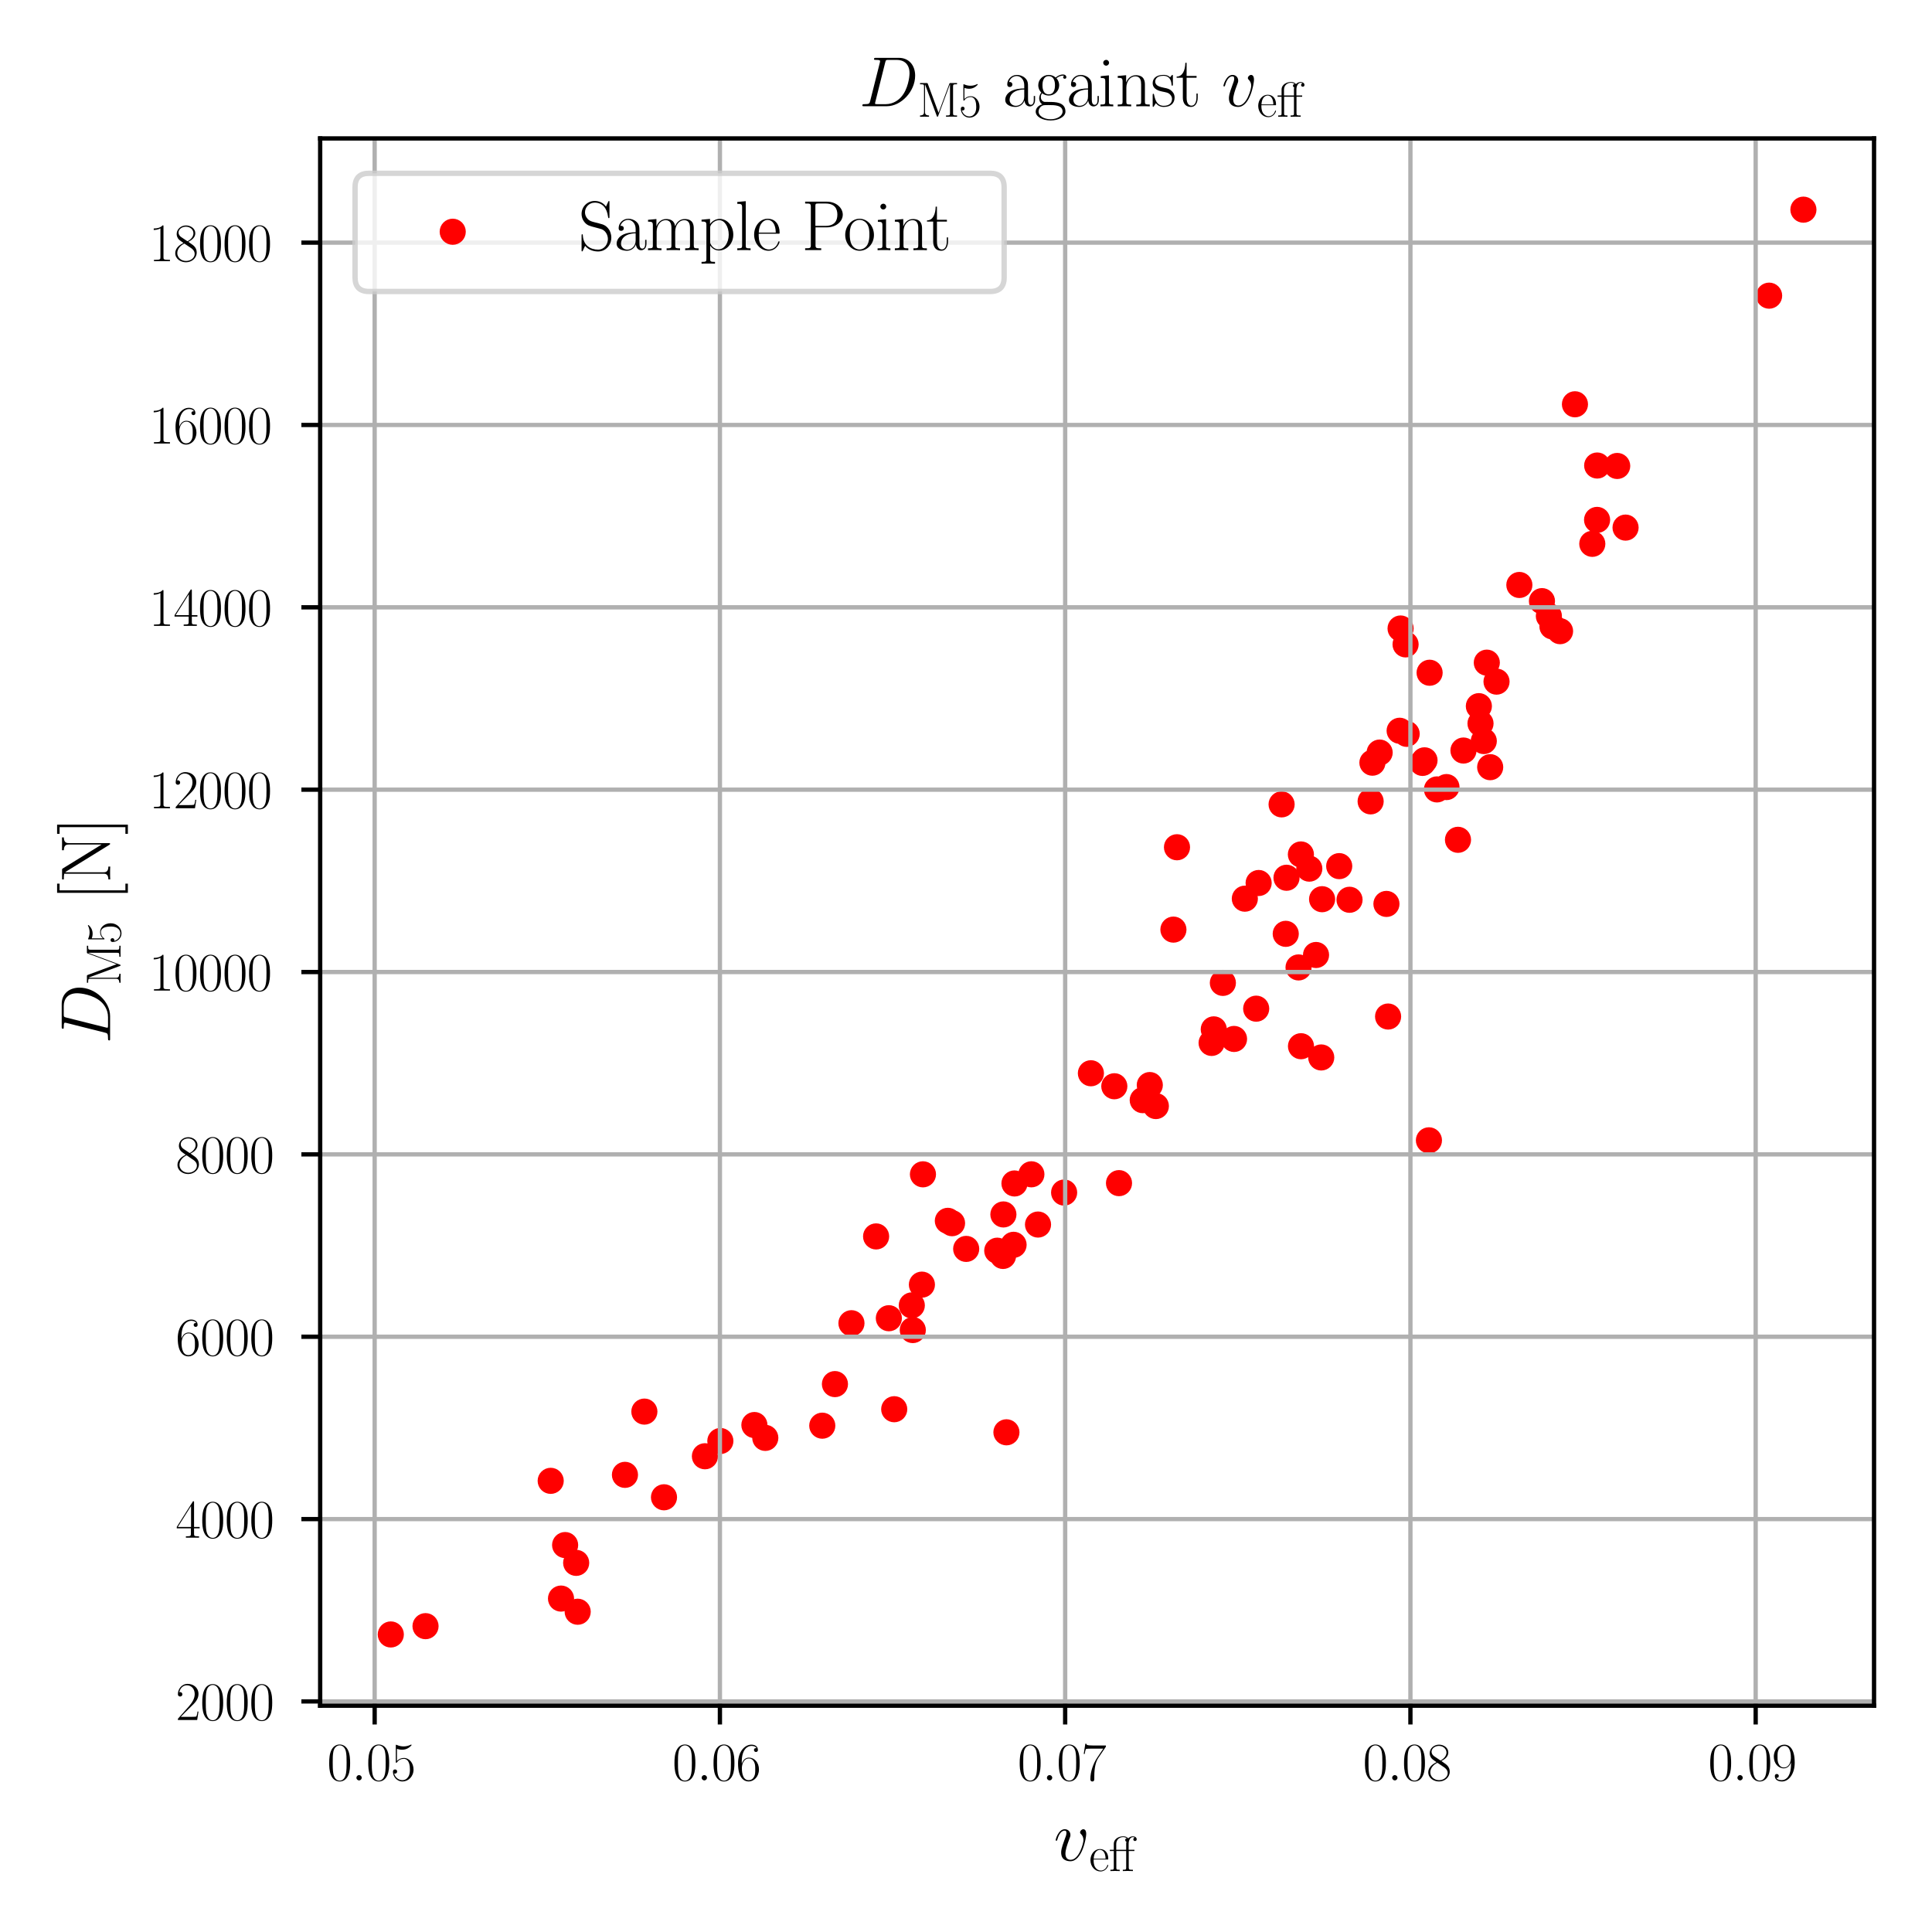 <?xml version="1.0" encoding="utf-8" standalone="no"?>
<!DOCTYPE svg PUBLIC "-//W3C//DTD SVG 1.1//EN"
  "http://www.w3.org/Graphics/SVG/1.1/DTD/svg11.dtd">
<svg xmlns:xlink="http://www.w3.org/1999/xlink" width="360pt" height="360pt" viewBox="0 0 360 360" xmlns="http://www.w3.org/2000/svg" version="1.1">
 <defs>
  <style type="text/css">*{stroke-linejoin: round; stroke-linecap: butt}</style>
 </defs>
 <g id="figure_1">
  <g id="patch_1">
   <path d="M 0 360 
L 360 360 
L 360 0 
L 0 0 
z
" style="fill: #ffffff"/>
  </g>
  <g id="axes_1">
   <g id="patch_2">
    <path d="M 59.658 317.832 
L 349.2 317.832 
L 349.2 25.794 
L 59.658 25.794 
z
" style="fill: #ffffff"/>
   </g>
   <g id="PathCollection_1">
    <defs>
     <path id="m521dddfccd" d="M 0 1.936 
C 0.514 1.936 1.006 1.732 1.369 1.369 
C 1.732 1.006 1.936 0.514 1.936 0 
C 1.936 -0.514 1.732 -1.006 1.369 -1.369 
C 1.006 -1.732 0.514 -1.936 0 -1.936 
C -0.514 -1.936 -1.006 -1.732 -1.369 -1.369 
C -1.732 -1.006 -1.936 -0.514 -1.936 0 
C -1.936 0.514 -1.732 1.006 -1.369 1.369 
C -1.006 1.732 -0.514 1.936 0 1.936 
z
" style="stroke: #ff0000"/>
    </defs>
    <g clip-path="url(#pb60ad9c979)">
     <use xlink:href="#m521dddfccd" x="176.618" y="227.485" style="fill: #ff0000; stroke: #ff0000"/>
     <use xlink:href="#m521dddfccd" x="239.723" y="163.557" style="fill: #ff0000; stroke: #ff0000"/>
     <use xlink:href="#m521dddfccd" x="140.571" y="265.534" style="fill: #ff0000; stroke: #ff0000"/>
     <use xlink:href="#m521dddfccd" x="265.063" y="142.158" style="fill: #ff0000; stroke: #ff0000"/>
     <use xlink:href="#m521dddfccd" x="246.191" y="197.043" style="fill: #ff0000; stroke: #ff0000"/>
     <use xlink:href="#m521dddfccd" x="189.032" y="220.521" style="fill: #ff0000; stroke: #ff0000"/>
     <use xlink:href="#m521dddfccd" x="269.526" y="146.659" style="fill: #ff0000; stroke: #ff0000"/>
     <use xlink:href="#m521dddfccd" x="198.284" y="222.216" style="fill: #ff0000; stroke: #ff0000"/>
     <use xlink:href="#m521dddfccd" x="116.451" y="274.816" style="fill: #ff0000; stroke: #ff0000"/>
     <use xlink:href="#m521dddfccd" x="271.675" y="156.486" style="fill: #ff0000; stroke: #ff0000"/>
     <use xlink:href="#m521dddfccd" x="287.321" y="112.011" style="fill: #ff0000; stroke: #ff0000"/>
     <use xlink:href="#m521dddfccd" x="296.701" y="101.337" style="fill: #ff0000; stroke: #ff0000"/>
     <use xlink:href="#m521dddfccd" x="293.469" y="75.332" style="fill: #ff0000; stroke: #ff0000"/>
     <use xlink:href="#m521dddfccd" x="134.227" y="268.51" style="fill: #ff0000; stroke: #ff0000"/>
     <use xlink:href="#m521dddfccd" x="283.111" y="109" style="fill: #ff0000; stroke: #ff0000"/>
     <use xlink:href="#m521dddfccd" x="142.602" y="267.93" style="fill: #ff0000; stroke: #ff0000"/>
     <use xlink:href="#m521dddfccd" x="329.65" y="55.093" style="fill: #ff0000; stroke: #ff0000"/>
     <use xlink:href="#m521dddfccd" x="158.655" y="246.562" style="fill: #ff0000; stroke: #ff0000"/>
     <use xlink:href="#m521dddfccd" x="171.978" y="218.817" style="fill: #ff0000; stroke: #ff0000"/>
     <use xlink:href="#m521dddfccd" x="218.649" y="173.22" style="fill: #ff0000; stroke: #ff0000"/>
     <use xlink:href="#m521dddfccd" x="171.783" y="239.374" style="fill: #ff0000; stroke: #ff0000"/>
     <use xlink:href="#m521dddfccd" x="229.942" y="193.593" style="fill: #ff0000; stroke: #ff0000"/>
     <use xlink:href="#m521dddfccd" x="185.823" y="233.048" style="fill: #ff0000; stroke: #ff0000"/>
     <use xlink:href="#m521dddfccd" x="265.437" y="141.676" style="fill: #ff0000; stroke: #ff0000"/>
     <use xlink:href="#m521dddfccd" x="267.756" y="147.096" style="fill: #ff0000; stroke: #ff0000"/>
     <use xlink:href="#m521dddfccd" x="215.376" y="206.099" style="fill: #ff0000; stroke: #ff0000"/>
     <use xlink:href="#m521dddfccd" x="166.624" y="262.588" style="fill: #ff0000; stroke: #ff0000"/>
     <use xlink:href="#m521dddfccd" x="275.871" y="134.811" style="fill: #ff0000; stroke: #ff0000"/>
     <use xlink:href="#m521dddfccd" x="238.807" y="149.883" style="fill: #ff0000; stroke: #ff0000"/>
     <use xlink:href="#m521dddfccd" x="257.077" y="140.231" style="fill: #ff0000; stroke: #ff0000"/>
     <use xlink:href="#m521dddfccd" x="288.61" y="114.797" style="fill: #ff0000; stroke: #ff0000"/>
     <use xlink:href="#m521dddfccd" x="120.068" y="263.031" style="fill: #ff0000; stroke: #ff0000"/>
     <use xlink:href="#m521dddfccd" x="187.533" y="266.889" style="fill: #ff0000; stroke: #ff0000"/>
     <use xlink:href="#m521dddfccd" x="123.725" y="278.997" style="fill: #ff0000; stroke: #ff0000"/>
     <use xlink:href="#m521dddfccd" x="258.342" y="168.432" style="fill: #ff0000; stroke: #ff0000"/>
     <use xlink:href="#m521dddfccd" x="163.249" y="230.39" style="fill: #ff0000; stroke: #ff0000"/>
     <use xlink:href="#m521dddfccd" x="249.543" y="161.39" style="fill: #ff0000; stroke: #ff0000"/>
     <use xlink:href="#m521dddfccd" x="153.219" y="265.655" style="fill: #ff0000; stroke: #ff0000"/>
     <use xlink:href="#m521dddfccd" x="246.352" y="167.554" style="fill: #ff0000; stroke: #ff0000"/>
     <use xlink:href="#m521dddfccd" x="234.072" y="187.952" style="fill: #ff0000; stroke: #ff0000"/>
     <use xlink:href="#m521dddfccd" x="107.644" y="300.323" style="fill: #ff0000; stroke: #ff0000"/>
     <use xlink:href="#m521dddfccd" x="336.039" y="39.068" style="fill: #ff0000; stroke: #ff0000"/>
     <use xlink:href="#m521dddfccd" x="203.272" y="199.986" style="fill: #ff0000; stroke: #ff0000"/>
     <use xlink:href="#m521dddfccd" x="289.275" y="116.725" style="fill: #ff0000; stroke: #ff0000"/>
     <use xlink:href="#m521dddfccd" x="260.978" y="117.112" style="fill: #ff0000; stroke: #ff0000"/>
     <use xlink:href="#m521dddfccd" x="260.803" y="136.165" style="fill: #ff0000; stroke: #ff0000"/>
     <use xlink:href="#m521dddfccd" x="276.482" y="138.085" style="fill: #ff0000; stroke: #ff0000"/>
     <use xlink:href="#m521dddfccd" x="193.419" y="228.176" style="fill: #ff0000; stroke: #ff0000"/>
     <use xlink:href="#m521dddfccd" x="186.968" y="226.294" style="fill: #ff0000; stroke: #ff0000"/>
     <use xlink:href="#m521dddfccd" x="214.248" y="202.184" style="fill: #ff0000; stroke: #ff0000"/>
     <use xlink:href="#m521dddfccd" x="301.34" y="86.825" style="fill: #ff0000; stroke: #ff0000"/>
     <use xlink:href="#m521dddfccd" x="170.086" y="247.837" style="fill: #ff0000; stroke: #ff0000"/>
     <use xlink:href="#m521dddfccd" x="255.729" y="142.116" style="fill: #ff0000; stroke: #ff0000"/>
     <use xlink:href="#m521dddfccd" x="241.966" y="180.267" style="fill: #ff0000; stroke: #ff0000"/>
     <use xlink:href="#m521dddfccd" x="192.182" y="218.814" style="fill: #ff0000; stroke: #ff0000"/>
     <use xlink:href="#m521dddfccd" x="234.528" y="164.536" style="fill: #ff0000; stroke: #ff0000"/>
     <use xlink:href="#m521dddfccd" x="219.315" y="157.873" style="fill: #ff0000; stroke: #ff0000"/>
     <use xlink:href="#m521dddfccd" x="155.579" y="257.907" style="fill: #ff0000; stroke: #ff0000"/>
     <use xlink:href="#m521dddfccd" x="297.593" y="96.876" style="fill: #ff0000; stroke: #ff0000"/>
     <use xlink:href="#m521dddfccd" x="227.864" y="183.148" style="fill: #ff0000; stroke: #ff0000"/>
     <use xlink:href="#m521dddfccd" x="277.674" y="142.951" style="fill: #ff0000; stroke: #ff0000"/>
     <use xlink:href="#m521dddfccd" x="266.387" y="125.356" style="fill: #ff0000; stroke: #ff0000"/>
     <use xlink:href="#m521dddfccd" x="297.612" y="86.744" style="fill: #ff0000; stroke: #ff0000"/>
     <use xlink:href="#m521dddfccd" x="105.302" y="287.9" style="fill: #ff0000; stroke: #ff0000"/>
     <use xlink:href="#m521dddfccd" x="177.399" y="227.923" style="fill: #ff0000; stroke: #ff0000"/>
     <use xlink:href="#m521dddfccd" x="79.29" y="303.011" style="fill: #ff0000; stroke: #ff0000"/>
     <use xlink:href="#m521dddfccd" x="290.694" y="117.61" style="fill: #ff0000; stroke: #ff0000"/>
     <use xlink:href="#m521dddfccd" x="262.111" y="136.741" style="fill: #ff0000; stroke: #ff0000"/>
     <use xlink:href="#m521dddfccd" x="188.865" y="231.951" style="fill: #ff0000; stroke: #ff0000"/>
     <use xlink:href="#m521dddfccd" x="266.26" y="212.483" style="fill: #ff0000; stroke: #ff0000"/>
     <use xlink:href="#m521dddfccd" x="242.403" y="159.213" style="fill: #ff0000; stroke: #ff0000"/>
     <use xlink:href="#m521dddfccd" x="169.901" y="243.24" style="fill: #ff0000; stroke: #ff0000"/>
     <use xlink:href="#m521dddfccd" x="231.957" y="167.456" style="fill: #ff0000; stroke: #ff0000"/>
     <use xlink:href="#m521dddfccd" x="243.968" y="161.858" style="fill: #ff0000; stroke: #ff0000"/>
     <use xlink:href="#m521dddfccd" x="302.899" y="98.311" style="fill: #ff0000; stroke: #ff0000"/>
     <use xlink:href="#m521dddfccd" x="72.819" y="304.558" style="fill: #ff0000; stroke: #ff0000"/>
     <use xlink:href="#m521dddfccd" x="275.565" y="131.582" style="fill: #ff0000; stroke: #ff0000"/>
     <use xlink:href="#m521dddfccd" x="225.766" y="194.335" style="fill: #ff0000; stroke: #ff0000"/>
     <use xlink:href="#m521dddfccd" x="242.421" y="194.947" style="fill: #ff0000; stroke: #ff0000"/>
     <use xlink:href="#m521dddfccd" x="165.624" y="245.632" style="fill: #ff0000; stroke: #ff0000"/>
     <use xlink:href="#m521dddfccd" x="277.045" y="123.477" style="fill: #ff0000; stroke: #ff0000"/>
     <use xlink:href="#m521dddfccd" x="245.223" y="177.948" style="fill: #ff0000; stroke: #ff0000"/>
     <use xlink:href="#m521dddfccd" x="207.637" y="202.408" style="fill: #ff0000; stroke: #ff0000"/>
     <use xlink:href="#m521dddfccd" x="186.898" y="234.027" style="fill: #ff0000; stroke: #ff0000"/>
     <use xlink:href="#m521dddfccd" x="251.465" y="167.66" style="fill: #ff0000; stroke: #ff0000"/>
     <use xlink:href="#m521dddfccd" x="131.351" y="271.352" style="fill: #ff0000; stroke: #ff0000"/>
     <use xlink:href="#m521dddfccd" x="239.579" y="174.006" style="fill: #ff0000; stroke: #ff0000"/>
     <use xlink:href="#m521dddfccd" x="261.908" y="120.072" style="fill: #ff0000; stroke: #ff0000"/>
     <use xlink:href="#m521dddfccd" x="278.856" y="127.011" style="fill: #ff0000; stroke: #ff0000"/>
     <use xlink:href="#m521dddfccd" x="258.651" y="189.417" style="fill: #ff0000; stroke: #ff0000"/>
     <use xlink:href="#m521dddfccd" x="212.931" y="204.996" style="fill: #ff0000; stroke: #ff0000"/>
     <use xlink:href="#m521dddfccd" x="104.537" y="297.872" style="fill: #ff0000; stroke: #ff0000"/>
     <use xlink:href="#m521dddfccd" x="255.397" y="149.323" style="fill: #ff0000; stroke: #ff0000"/>
     <use xlink:href="#m521dddfccd" x="272.694" y="139.852" style="fill: #ff0000; stroke: #ff0000"/>
     <use xlink:href="#m521dddfccd" x="107.361" y="291.216" style="fill: #ff0000; stroke: #ff0000"/>
     <use xlink:href="#m521dddfccd" x="226.169" y="191.808" style="fill: #ff0000; stroke: #ff0000"/>
     <use xlink:href="#m521dddfccd" x="102.614" y="275.933" style="fill: #ff0000; stroke: #ff0000"/>
     <use xlink:href="#m521dddfccd" x="180.035" y="232.715" style="fill: #ff0000; stroke: #ff0000"/>
     <use xlink:href="#m521dddfccd" x="208.51" y="220.46" style="fill: #ff0000; stroke: #ff0000"/>
    </g>
   </g>
   <g id="matplotlib.axis_1">
    <g id="xtick_1">
     <g id="line2d_1">
      <path d="M 69.812 317.832 
L 69.812 25.794 
" clip-path="url(#pb60ad9c979)" style="fill: none; stroke: #b0b0b0; stroke-width: 0.8; stroke-linecap: square"/>
     </g>
     <g id="line2d_2">
      <defs>
       <path id="m5fcf37505c" d="M 0 0 
L 0 3.5 
" style="stroke: #000000; stroke-width: 0.8"/>
      </defs>
      <g>
       <use xlink:href="#m5fcf37505c" x="69.812" y="317.832" style="stroke: #000000; stroke-width: 0.8"/>
      </g>
     </g>
     <g id="text_1">
      <!-- $\mathdefault{0.05}$ -->
      <g transform="translate(60.956 331.75) scale(0.1 -0.1)">
       <defs>
        <path id="CMR17-30" d="M 2688 2025 
C 2688 2416 2682 3080 2413 3591 
C 2176 4039 1798 4198 1466 4198 
C 1158 4198 768 4058 525 3597 
C 269 3118 243 2524 243 2025 
C 243 1661 250 1106 448 619 
C 723 -39 1216 -128 1466 -128 
C 1760 -128 2208 -7 2470 600 
C 2662 1042 2688 1559 2688 2025 
z
M 1466 -26 
C 1056 -26 813 325 723 812 
C 653 1188 653 1738 653 2096 
C 653 2588 653 2997 736 3387 
C 858 3929 1216 4096 1466 4096 
C 1728 4096 2067 3923 2189 3400 
C 2272 3036 2278 2607 2278 2096 
C 2278 1680 2278 1169 2202 792 
C 2067 95 1690 -26 1466 -26 
z
" transform="scale(0.016)"/>
        <path id="CMMI12-3a" d="M 1178 307 
C 1178 492 1024 619 870 619 
C 685 619 557 466 557 313 
C 557 128 710 0 864 0 
C 1050 0 1178 153 1178 307 
z
" transform="scale(0.016)"/>
        <path id="CMR17-35" d="M 730 3692 
C 794 3666 1056 3584 1325 3584 
C 1920 3584 2246 3911 2432 4100 
C 2432 4157 2432 4192 2394 4192 
C 2387 4192 2374 4192 2323 4163 
C 2099 4058 1837 3973 1517 3973 
C 1325 3973 1037 3999 723 4139 
C 653 4171 640 4171 634 4171 
C 602 4171 595 4164 595 4037 
L 595 2203 
C 595 2089 595 2057 659 2057 
C 691 2057 704 2070 736 2114 
C 941 2401 1222 2522 1542 2522 
C 1766 2522 2246 2382 2246 1289 
C 2246 1085 2246 715 2054 421 
C 1894 159 1645 25 1370 25 
C 947 25 518 320 403 814 
C 429 807 480 795 506 795 
C 589 795 749 840 749 1038 
C 749 1210 627 1280 506 1280 
C 358 1280 262 1190 262 1011 
C 262 454 704 -128 1382 -128 
C 2042 -128 2669 440 2669 1264 
C 2669 2030 2170 2624 1549 2624 
C 1222 2624 947 2503 730 2274 
L 730 3692 
z
" transform="scale(0.016)"/>
       </defs>
       <use xlink:href="#CMR17-30" transform="scale(0.996)"/>
       <use xlink:href="#CMMI12-3a" transform="translate(45.69 0) scale(0.996)"/>
       <use xlink:href="#CMR17-30" transform="translate(72.788 0) scale(0.996)"/>
       <use xlink:href="#CMR17-35" transform="translate(118.478 0) scale(0.996)"/>
      </g>
     </g>
    </g>
    <g id="xtick_2">
     <g id="line2d_3">
      <path d="M 134.145 317.832 
L 134.145 25.794 
" clip-path="url(#pb60ad9c979)" style="fill: none; stroke: #b0b0b0; stroke-width: 0.8; stroke-linecap: square"/>
     </g>
     <g id="line2d_4">
      <g>
       <use xlink:href="#m5fcf37505c" x="134.145" y="317.832" style="stroke: #000000; stroke-width: 0.8"/>
      </g>
     </g>
     <g id="text_2">
      <!-- $\mathdefault{0.06}$ -->
      <g transform="translate(125.289 331.75) scale(0.1 -0.1)">
       <defs>
        <path id="CMR17-36" d="M 678 2176 
C 678 3690 1395 4032 1811 4032 
C 1946 4032 2272 4009 2400 3776 
C 2298 3776 2106 3776 2106 3553 
C 2106 3381 2246 3323 2336 3323 
C 2394 3323 2566 3348 2566 3560 
C 2566 3954 2246 4179 1805 4179 
C 1043 4179 243 3390 243 1984 
C 243 253 966 -128 1478 -128 
C 2099 -128 2688 427 2688 1283 
C 2688 2081 2170 2662 1517 2662 
C 1126 2662 838 2407 678 1960 
L 678 2176 
z
M 1478 25 
C 691 25 691 1200 691 1436 
C 691 1896 909 2560 1504 2560 
C 1613 2560 1926 2560 2138 2120 
C 2253 1870 2253 1609 2253 1289 
C 2253 944 2253 690 2118 434 
C 1978 171 1773 25 1478 25 
z
" transform="scale(0.016)"/>
       </defs>
       <use xlink:href="#CMR17-30" transform="scale(0.996)"/>
       <use xlink:href="#CMMI12-3a" transform="translate(45.69 0) scale(0.996)"/>
       <use xlink:href="#CMR17-30" transform="translate(72.788 0) scale(0.996)"/>
       <use xlink:href="#CMR17-36" transform="translate(118.478 0) scale(0.996)"/>
      </g>
     </g>
    </g>
    <g id="xtick_3">
     <g id="line2d_5">
      <path d="M 198.478 317.832 
L 198.478 25.794 
" clip-path="url(#pb60ad9c979)" style="fill: none; stroke: #b0b0b0; stroke-width: 0.8; stroke-linecap: square"/>
     </g>
     <g id="line2d_6">
      <g>
       <use xlink:href="#m5fcf37505c" x="198.478" y="317.832" style="stroke: #000000; stroke-width: 0.8"/>
      </g>
     </g>
     <g id="text_3">
      <!-- $\mathdefault{0.07}$ -->
      <g transform="translate(189.622 331.75) scale(0.1 -0.1)">
       <defs>
        <path id="CMR17-37" d="M 2886 3941 
L 2886 4081 
L 1382 4081 
C 634 4081 621 4165 595 4288 
L 480 4288 
L 294 3094 
L 410 3094 
C 429 3215 474 3540 550 3661 
C 589 3712 1062 3712 1171 3712 
L 2579 3712 
L 1869 2661 
C 1395 1954 1069 999 1069 165 
C 1069 89 1069 -128 1299 -128 
C 1530 -128 1530 89 1530 171 
L 1530 465 
C 1530 1508 1709 2196 2003 2636 
L 2886 3941 
z
" transform="scale(0.016)"/>
       </defs>
       <use xlink:href="#CMR17-30" transform="scale(0.996)"/>
       <use xlink:href="#CMMI12-3a" transform="translate(45.69 0) scale(0.996)"/>
       <use xlink:href="#CMR17-30" transform="translate(72.788 0) scale(0.996)"/>
       <use xlink:href="#CMR17-37" transform="translate(118.478 0) scale(0.996)"/>
      </g>
     </g>
    </g>
    <g id="xtick_4">
     <g id="line2d_7">
      <path d="M 262.811 317.832 
L 262.811 25.794 
" clip-path="url(#pb60ad9c979)" style="fill: none; stroke: #b0b0b0; stroke-width: 0.8; stroke-linecap: square"/>
     </g>
     <g id="line2d_8">
      <g>
       <use xlink:href="#m5fcf37505c" x="262.811" y="317.832" style="stroke: #000000; stroke-width: 0.8"/>
      </g>
     </g>
     <g id="text_4">
      <!-- $\mathdefault{0.08}$ -->
      <g transform="translate(253.955 331.75) scale(0.1 -0.1)">
       <defs>
        <path id="CMR17-38" d="M 1741 2264 
C 2144 2467 2554 2773 2554 3263 
C 2554 3841 1990 4179 1472 4179 
C 890 4179 378 3759 378 3180 
C 378 3021 416 2747 666 2505 
C 730 2442 998 2251 1171 2130 
C 883 1983 211 1634 211 934 
C 211 279 838 -128 1459 -128 
C 2144 -128 2720 362 2720 1010 
C 2720 1590 2330 1857 2074 2029 
L 1741 2264 
z
M 902 2822 
C 851 2854 595 3051 595 3351 
C 595 3739 998 4032 1459 4032 
C 1965 4032 2336 3676 2336 3262 
C 2336 2669 1670 2331 1638 2331 
C 1632 2331 1626 2331 1574 2370 
L 902 2822 
z
M 2080 1519 
C 2176 1449 2483 1240 2483 851 
C 2483 381 2010 25 1472 25 
C 890 25 448 438 448 940 
C 448 1443 838 1862 1280 2060 
L 2080 1519 
z
" transform="scale(0.016)"/>
       </defs>
       <use xlink:href="#CMR17-30" transform="scale(0.996)"/>
       <use xlink:href="#CMMI12-3a" transform="translate(45.69 0) scale(0.996)"/>
       <use xlink:href="#CMR17-30" transform="translate(72.788 0) scale(0.996)"/>
       <use xlink:href="#CMR17-38" transform="translate(118.478 0) scale(0.996)"/>
      </g>
     </g>
    </g>
    <g id="xtick_5">
     <g id="line2d_9">
      <path d="M 327.144 317.832 
L 327.144 25.794 
" clip-path="url(#pb60ad9c979)" style="fill: none; stroke: #b0b0b0; stroke-width: 0.8; stroke-linecap: square"/>
     </g>
     <g id="line2d_10">
      <g>
       <use xlink:href="#m5fcf37505c" x="327.144" y="317.832" style="stroke: #000000; stroke-width: 0.8"/>
      </g>
     </g>
     <g id="text_5">
      <!-- $\mathdefault{0.09}$ -->
      <g transform="translate(318.288 331.75) scale(0.1 -0.1)">
       <defs>
        <path id="CMR17-39" d="M 2253 1864 
C 2253 464 1670 31 1190 31 
C 1043 31 685 31 538 294 
C 704 268 826 357 826 518 
C 826 692 685 749 595 749 
C 538 749 365 723 365 506 
C 365 71 742 -128 1203 -128 
C 1939 -128 2688 674 2688 2073 
C 2688 3817 1971 4179 1485 4179 
C 851 4179 243 3628 243 2778 
C 243 1991 762 1408 1414 1408 
C 1952 1408 2189 1903 2253 2112 
L 2253 1864 
z
M 1427 1510 
C 1254 1510 1011 1542 813 1922 
C 678 2169 678 2461 678 2771 
C 678 3146 678 3405 858 3684 
C 947 3817 1114 4032 1485 4032 
C 2240 4032 2240 2885 2240 2632 
C 2240 2182 2035 1510 1427 1510 
z
" transform="scale(0.016)"/>
       </defs>
       <use xlink:href="#CMR17-30" transform="scale(0.996)"/>
       <use xlink:href="#CMMI12-3a" transform="translate(45.69 0) scale(0.996)"/>
       <use xlink:href="#CMR17-30" transform="translate(72.788 0) scale(0.996)"/>
       <use xlink:href="#CMR17-39" transform="translate(118.478 0) scale(0.996)"/>
      </g>
     </g>
    </g>
    <g id="text_6">
     <!-- $v$\textsubscript{eff} -->
     <g transform="translate(196.341 346.682) scale(0.13 -0.13)">
      <defs>
       <path id="CMMI12-76" d="M 2925 2389 
C 2925 2791 2720 2816 2669 2816 
C 2515 2816 2374 2663 2374 2535 
C 2374 2459 2419 2414 2445 2389 
C 2509 2331 2675 2159 2675 1827 
C 2675 1558 2291 64 1523 64 
C 1133 64 1056 390 1056 626 
C 1056 945 1203 1392 1376 1852 
C 1478 2114 1504 2178 1504 2305 
C 1504 2574 1312 2816 998 2816 
C 410 2816 173 1890 173 1839 
C 173 1814 198 1782 243 1782 
C 301 1782 307 1807 333 1897 
C 486 2446 736 2689 979 2689 
C 1037 2689 1146 2689 1146 2478 
C 1146 2312 1075 2127 979 1884 
C 672 1067 672 869 672 715 
C 672 575 691 313 890 134 
C 1120 -64 1440 -64 1498 -64 
C 2560 -64 2925 2024 2925 2389 
z
" transform="scale(0.016)"/>
       <path id="CMR17-65" d="M 2438 1472 
C 2464 1498 2464 1511 2464 1576 
C 2464 2238 2118 2816 1389 2816 
C 710 2816 173 2169 173 1383 
C 173 551 781 -64 1459 -64 
C 2176 -64 2458 607 2458 740 
C 2458 784 2419 784 2406 784 
C 2362 784 2355 771 2330 696 
C 2189 265 1837 51 1504 51 
C 1229 51 954 203 781 480 
C 582 803 582 1176 582 1472 
L 2438 1472 
z
M 589 1568 
C 634 2505 1126 2714 1382 2714 
C 1818 2714 2112 2297 2118 1568 
L 589 1568 
z
" transform="scale(0.016)"/>
       <path id="CMR17-b" d="M 2554 2560 
L 3283 2560 
L 3283 2725 
L 2541 2725 
L 2541 3494 
C 2541 4022 2810 4352 3085 4352 
C 3168 4352 3264 4327 3328 4282 
C 3277 4269 3142 4225 3142 4067 
C 3142 3901 3270 3850 3360 3850 
C 3450 3850 3578 3901 3578 4067 
C 3578 4308 3347 4454 3091 4454 
C 2842 4454 2637 4333 2477 4181 
C 2330 4390 2086 4454 1837 4454 
C 1338 4454 634 4168 634 3469 
L 634 2725 
L 122 2725 
L 122 2560 
L 634 2560 
L 634 427 
C 634 184 608 153 198 153 
L 198 -13 
C 352 0 634 0 794 0 
C 960 0 1242 0 1395 -13 
L 1395 153 
C 986 153 960 178 960 427 
L 960 2560 
L 2227 2560 
L 2227 427 
C 2227 184 2202 153 1792 153 
L 1792 -13 
C 1946 0 2240 0 2406 0 
C 2592 0 2918 0 3091 -13 
L 3091 153 
C 2630 153 2554 153 2554 439 
L 2554 2560 
z
M 947 2725 
L 947 3469 
C 947 4047 1395 4352 1824 4352 
C 1920 4352 2170 4332 2323 4187 
C 2208 4187 2099 4136 2099 3977 
C 2099 3812 2246 3767 2259 3767 
C 2227 3652 2227 3526 2227 3481 
L 2227 2725 
L 947 2725 
z
" transform="scale(0.016)"/>
      </defs>
      <use xlink:href="#CMMI12-76" transform="scale(0.996)"/>
      <use xlink:href="#CMR17-65" transform="translate(50.735 -14.944) scale(0.697)"/>
      <use xlink:href="#CMR17-b" transform="translate(79.075 -14.944) scale(0.697)"/>
     </g>
    </g>
   </g>
   <g id="matplotlib.axis_2">
    <g id="ytick_1">
     <g id="line2d_11">
      <path d="M 59.658 317.038 
L 349.2 317.038 
" clip-path="url(#pb60ad9c979)" style="fill: none; stroke: #b0b0b0; stroke-width: 0.8; stroke-linecap: square"/>
     </g>
     <g id="line2d_12">
      <defs>
       <path id="m2cf52c9f33" d="M 0 0 
L -3.5 0 
" style="stroke: #000000; stroke-width: 0.8"/>
      </defs>
      <g>
       <use xlink:href="#m2cf52c9f33" x="59.658" y="317.038" style="stroke: #000000; stroke-width: 0.8"/>
      </g>
     </g>
     <g id="text_7">
      <!-- $\mathdefault{2000}$ -->
      <g transform="translate(32.733 320.498) scale(0.1 -0.1)">
       <defs>
        <path id="CMR17-32" d="M 2669 989 
L 2554 989 
C 2490 536 2438 459 2413 420 
C 2381 369 1920 369 1830 369 
L 602 369 
C 832 619 1280 1072 1824 1597 
C 2214 1967 2669 2402 2669 3035 
C 2669 3790 2067 4224 1395 4224 
C 691 4224 262 3604 262 3030 
C 262 2780 448 2748 525 2748 
C 589 2748 781 2787 781 3010 
C 781 3207 614 3264 525 3264 
C 486 3264 448 3258 422 3245 
C 544 3790 915 4058 1306 4058 
C 1862 4058 2227 3617 2227 3035 
C 2227 2479 1901 2000 1536 1584 
L 262 146 
L 262 0 
L 2515 0 
L 2669 989 
z
" transform="scale(0.016)"/>
       </defs>
       <use xlink:href="#CMR17-32" transform="scale(0.996)"/>
       <use xlink:href="#CMR17-30" transform="translate(45.69 0) scale(0.996)"/>
       <use xlink:href="#CMR17-30" transform="translate(91.381 0) scale(0.996)"/>
       <use xlink:href="#CMR17-30" transform="translate(137.071 0) scale(0.996)"/>
      </g>
     </g>
    </g>
    <g id="ytick_2">
     <g id="line2d_13">
      <path d="M 59.658 283.06 
L 349.2 283.06 
" clip-path="url(#pb60ad9c979)" style="fill: none; stroke: #b0b0b0; stroke-width: 0.8; stroke-linecap: square"/>
     </g>
     <g id="line2d_14">
      <g>
       <use xlink:href="#m2cf52c9f33" x="59.658" y="283.06" style="stroke: #000000; stroke-width: 0.8"/>
      </g>
     </g>
     <g id="text_8">
      <!-- $\mathdefault{4000}$ -->
      <g transform="translate(32.733 286.519) scale(0.1 -0.1)">
       <defs>
        <path id="CMR17-34" d="M 2150 4122 
C 2150 4256 2144 4256 2029 4256 
L 128 1254 
L 128 1088 
L 1779 1088 
L 1779 457 
C 1779 224 1766 160 1318 160 
L 1197 160 
L 1197 0 
C 1402 0 1747 0 1965 0 
C 2182 0 2528 0 2733 0 
L 2733 160 
L 2611 160 
C 2163 160 2150 224 2150 457 
L 2150 1088 
L 2803 1088 
L 2803 1254 
L 2150 1254 
L 2150 4122 
z
M 1798 3703 
L 1798 1254 
L 256 1254 
L 1798 3703 
z
" transform="scale(0.016)"/>
       </defs>
       <use xlink:href="#CMR17-34" transform="scale(0.996)"/>
       <use xlink:href="#CMR17-30" transform="translate(45.69 0) scale(0.996)"/>
       <use xlink:href="#CMR17-30" transform="translate(91.381 0) scale(0.996)"/>
       <use xlink:href="#CMR17-30" transform="translate(137.071 0) scale(0.996)"/>
      </g>
     </g>
    </g>
    <g id="ytick_3">
     <g id="line2d_15">
      <path d="M 59.658 249.081 
L 349.2 249.081 
" clip-path="url(#pb60ad9c979)" style="fill: none; stroke: #b0b0b0; stroke-width: 0.8; stroke-linecap: square"/>
     </g>
     <g id="line2d_16">
      <g>
       <use xlink:href="#m2cf52c9f33" x="59.658" y="249.081" style="stroke: #000000; stroke-width: 0.8"/>
      </g>
     </g>
     <g id="text_9">
      <!-- $\mathdefault{6000}$ -->
      <g transform="translate(32.733 252.54) scale(0.1 -0.1)">
       <use xlink:href="#CMR17-36" transform="scale(0.996)"/>
       <use xlink:href="#CMR17-30" transform="translate(45.69 0) scale(0.996)"/>
       <use xlink:href="#CMR17-30" transform="translate(91.381 0) scale(0.996)"/>
       <use xlink:href="#CMR17-30" transform="translate(137.071 0) scale(0.996)"/>
      </g>
     </g>
    </g>
    <g id="ytick_4">
     <g id="line2d_17">
      <path d="M 59.658 215.102 
L 349.2 215.102 
" clip-path="url(#pb60ad9c979)" style="fill: none; stroke: #b0b0b0; stroke-width: 0.8; stroke-linecap: square"/>
     </g>
     <g id="line2d_18">
      <g>
       <use xlink:href="#m2cf52c9f33" x="59.658" y="215.102" style="stroke: #000000; stroke-width: 0.8"/>
      </g>
     </g>
     <g id="text_10">
      <!-- $\mathdefault{8000}$ -->
      <g transform="translate(32.733 218.561) scale(0.1 -0.1)">
       <use xlink:href="#CMR17-38" transform="scale(0.996)"/>
       <use xlink:href="#CMR17-30" transform="translate(45.69 0) scale(0.996)"/>
       <use xlink:href="#CMR17-30" transform="translate(91.381 0) scale(0.996)"/>
       <use xlink:href="#CMR17-30" transform="translate(137.071 0) scale(0.996)"/>
      </g>
     </g>
    </g>
    <g id="ytick_5">
     <g id="line2d_19">
      <path d="M 59.658 181.123 
L 349.2 181.123 
" clip-path="url(#pb60ad9c979)" style="fill: none; stroke: #b0b0b0; stroke-width: 0.8; stroke-linecap: square"/>
     </g>
     <g id="line2d_20">
      <g>
       <use xlink:href="#m2cf52c9f33" x="59.658" y="181.123" style="stroke: #000000; stroke-width: 0.8"/>
      </g>
     </g>
     <g id="text_11">
      <!-- $\mathdefault{10000}$ -->
      <g transform="translate(27.751 184.582) scale(0.1 -0.1)">
       <defs>
        <path id="CMR17-31" d="M 1702 4058 
C 1702 4192 1696 4192 1606 4192 
C 1357 3916 979 3827 621 3827 
C 602 3827 570 3827 563 3808 
C 557 3795 557 3782 557 3648 
C 755 3648 1088 3686 1344 3839 
L 1344 461 
C 1344 236 1331 160 781 160 
L 589 160 
L 589 0 
C 896 0 1216 0 1523 0 
C 1830 0 2150 0 2458 0 
L 2458 160 
L 2266 160 
C 1715 160 1702 230 1702 458 
L 1702 4058 
z
" transform="scale(0.016)"/>
       </defs>
       <use xlink:href="#CMR17-31" transform="scale(0.996)"/>
       <use xlink:href="#CMR17-30" transform="translate(45.69 0) scale(0.996)"/>
       <use xlink:href="#CMR17-30" transform="translate(91.381 0) scale(0.996)"/>
       <use xlink:href="#CMR17-30" transform="translate(137.071 0) scale(0.996)"/>
       <use xlink:href="#CMR17-30" transform="translate(182.762 0) scale(0.996)"/>
      </g>
     </g>
    </g>
    <g id="ytick_6">
     <g id="line2d_21">
      <path d="M 59.658 147.144 
L 349.2 147.144 
" clip-path="url(#pb60ad9c979)" style="fill: none; stroke: #b0b0b0; stroke-width: 0.8; stroke-linecap: square"/>
     </g>
     <g id="line2d_22">
      <g>
       <use xlink:href="#m2cf52c9f33" x="59.658" y="147.144" style="stroke: #000000; stroke-width: 0.8"/>
      </g>
     </g>
     <g id="text_12">
      <!-- $\mathdefault{12000}$ -->
      <g transform="translate(27.751 150.604) scale(0.1 -0.1)">
       <use xlink:href="#CMR17-31" transform="scale(0.996)"/>
       <use xlink:href="#CMR17-32" transform="translate(45.69 0) scale(0.996)"/>
       <use xlink:href="#CMR17-30" transform="translate(91.381 0) scale(0.996)"/>
       <use xlink:href="#CMR17-30" transform="translate(137.071 0) scale(0.996)"/>
       <use xlink:href="#CMR17-30" transform="translate(182.762 0) scale(0.996)"/>
      </g>
     </g>
    </g>
    <g id="ytick_7">
     <g id="line2d_23">
      <path d="M 59.658 113.165 
L 349.2 113.165 
" clip-path="url(#pb60ad9c979)" style="fill: none; stroke: #b0b0b0; stroke-width: 0.8; stroke-linecap: square"/>
     </g>
     <g id="line2d_24">
      <g>
       <use xlink:href="#m2cf52c9f33" x="59.658" y="113.165" style="stroke: #000000; stroke-width: 0.8"/>
      </g>
     </g>
     <g id="text_13">
      <!-- $\mathdefault{14000}$ -->
      <g transform="translate(27.751 116.625) scale(0.1 -0.1)">
       <use xlink:href="#CMR17-31" transform="scale(0.996)"/>
       <use xlink:href="#CMR17-34" transform="translate(45.69 0) scale(0.996)"/>
       <use xlink:href="#CMR17-30" transform="translate(91.381 0) scale(0.996)"/>
       <use xlink:href="#CMR17-30" transform="translate(137.071 0) scale(0.996)"/>
       <use xlink:href="#CMR17-30" transform="translate(182.762 0) scale(0.996)"/>
      </g>
     </g>
    </g>
    <g id="ytick_8">
     <g id="line2d_25">
      <path d="M 59.658 79.187 
L 349.2 79.187 
" clip-path="url(#pb60ad9c979)" style="fill: none; stroke: #b0b0b0; stroke-width: 0.8; stroke-linecap: square"/>
     </g>
     <g id="line2d_26">
      <g>
       <use xlink:href="#m2cf52c9f33" x="59.658" y="79.187" style="stroke: #000000; stroke-width: 0.8"/>
      </g>
     </g>
     <g id="text_14">
      <!-- $\mathdefault{16000}$ -->
      <g transform="translate(27.751 82.646) scale(0.1 -0.1)">
       <use xlink:href="#CMR17-31" transform="scale(0.996)"/>
       <use xlink:href="#CMR17-36" transform="translate(45.69 0) scale(0.996)"/>
       <use xlink:href="#CMR17-30" transform="translate(91.381 0) scale(0.996)"/>
       <use xlink:href="#CMR17-30" transform="translate(137.071 0) scale(0.996)"/>
       <use xlink:href="#CMR17-30" transform="translate(182.762 0) scale(0.996)"/>
      </g>
     </g>
    </g>
    <g id="ytick_9">
     <g id="line2d_27">
      <path d="M 59.658 45.208 
L 349.2 45.208 
" clip-path="url(#pb60ad9c979)" style="fill: none; stroke: #b0b0b0; stroke-width: 0.8; stroke-linecap: square"/>
     </g>
     <g id="line2d_28">
      <g>
       <use xlink:href="#m2cf52c9f33" x="59.658" y="45.208" style="stroke: #000000; stroke-width: 0.8"/>
      </g>
     </g>
     <g id="text_15">
      <!-- $\mathdefault{18000}$ -->
      <g transform="translate(27.751 48.667) scale(0.1 -0.1)">
       <use xlink:href="#CMR17-31" transform="scale(0.996)"/>
       <use xlink:href="#CMR17-38" transform="translate(45.69 0) scale(0.996)"/>
       <use xlink:href="#CMR17-30" transform="translate(91.381 0) scale(0.996)"/>
       <use xlink:href="#CMR17-30" transform="translate(137.071 0) scale(0.996)"/>
       <use xlink:href="#CMR17-30" transform="translate(182.762 0) scale(0.996)"/>
      </g>
     </g>
    </g>
    <g id="text_16">
     <!-- $D$\textsubscript{M5} [N] -->
     <g transform="translate(20.514 194.492) rotate(-90) scale(0.13 -0.13)">
      <defs>
       <path id="CMMI12-44" d="M 1005 472 
C 947 249 934 185 486 185 
C 365 185 301 185 301 70 
C 301 0 339 0 467 0 
L 2496 0 
C 3789 0 5050 1332 5050 2753 
C 5050 3671 4499 4352 3584 4352 
L 1530 4352 
C 1408 4352 1350 4352 1350 4231 
C 1350 4167 1408 4167 1504 4167 
C 1894 4167 1894 4116 1894 4046 
C 1894 4034 1894 3995 1869 3899 
L 1005 472 
z
M 2355 3931 
C 2413 4167 2438 4167 2688 4167 
L 3392 4167 
C 3994 4167 4544 3842 4544 2963 
C 4544 2644 4416 1536 3795 835 
C 3616 625 3130 185 2394 185 
L 1664 185 
C 1574 185 1562 185 1523 192 
C 1453 198 1446 211 1446 262 
C 1446 307 1459 345 1472 402 
L 2355 3931 
z
" transform="scale(0.016)"/>
       <path id="CMR17-4d" d="M 1338 4224 
C 1299 4320 1293 4320 1158 4320 
L 339 4320 
L 339 4160 
C 781 4160 851 4160 851 3875 
L 851 610 
C 851 451 851 153 339 153 
L 339 -13 
C 486 0 755 0 915 0 
C 1075 0 1344 0 1491 -13 
L 1491 153 
C 979 153 979 451 979 610 
L 979 4135 
L 986 4135 
L 2490 89 
C 2515 25 2528 -13 2579 -13 
C 2630 -13 2643 25 2669 89 
L 4186 4166 
L 4192 4166 
L 4192 438 
C 4192 153 4122 153 3680 153 
L 3680 -13 
C 3853 0 4198 0 4384 0 
C 4570 0 4922 0 5094 -13 
L 5094 153 
C 4653 153 4582 153 4582 438 
L 4582 3875 
C 4582 4160 4653 4160 5094 4160 
L 5094 4320 
L 4282 4320 
C 4147 4320 4141 4314 4102 4218 
L 2720 502 
L 1338 4224 
z
" transform="scale(0.016)"/>
       <path id="CMR17-5b" d="M 1504 -1600 
L 1504 -1377 
L 902 -1377 
L 902 4544 
L 1504 4544 
L 1504 4767 
L 678 4767 
L 678 -1600 
L 1504 -1600 
z
" transform="scale(0.016)"/>
       <path id="CMR17-4e" d="M 1312 4250 
C 1267 4320 1261 4320 1139 4320 
L 326 4320 
L 326 4160 
L 448 4160 
C 704 4160 819 4129 838 4122 
L 838 610 
C 838 451 838 153 326 153 
L 326 -13 
C 474 0 742 0 902 0 
C 1062 0 1331 0 1478 -13 
L 1478 153 
C 966 153 966 451 966 610 
L 966 4033 
C 1011 3995 1011 3982 1056 3919 
L 3430 76 
C 3475 0 3494 0 3526 0 
C 3590 0 3590 19 3590 139 
L 3590 3705 
C 3590 3863 3590 4160 4102 4160 
L 4102 4326 
C 3955 4320 3686 4320 3526 4320 
C 3366 4320 3098 4320 2950 4326 
L 2950 4160 
C 3462 4160 3462 3862 3462 3703 
L 3462 763 
L 1312 4250 
z
" transform="scale(0.016)"/>
       <path id="CMR17-5d" d="M 915 4767 
L 90 4767 
L 90 4544 
L 691 4544 
L 691 -1377 
L 90 -1377 
L 90 -1600 
L 915 -1600 
L 915 4767 
z
" transform="scale(0.016)"/>
      </defs>
      <use xlink:href="#CMMI12-44" transform="scale(0.996)"/>
      <use xlink:href="#CMR17-4d" transform="translate(83.704 -14.944) scale(0.697)"/>
      <use xlink:href="#CMR17-35" transform="translate(142.985 -14.944) scale(0.697)"/>
      <use xlink:href="#CMR17-5b" transform="translate(205.542 0) scale(0.996)"/>
      <use xlink:href="#CMR17-4e" transform="translate(230.413 0) scale(0.996)"/>
      <use xlink:href="#CMR17-5d" transform="translate(299.485 0) scale(0.996)"/>
     </g>
    </g>
   </g>
   <g id="patch_3">
    <path d="M 59.658 317.832 
L 59.658 25.794 
" style="fill: none; stroke: #000000; stroke-width: 0.8; stroke-linejoin: miter; stroke-linecap: square"/>
   </g>
   <g id="patch_4">
    <path d="M 349.2 317.832 
L 349.2 25.794 
" style="fill: none; stroke: #000000; stroke-width: 0.8; stroke-linejoin: miter; stroke-linecap: square"/>
   </g>
   <g id="patch_5">
    <path d="M 59.658 317.832 
L 349.2 317.832 
" style="fill: none; stroke: #000000; stroke-width: 0.8; stroke-linejoin: miter; stroke-linecap: square"/>
   </g>
   <g id="patch_6">
    <path d="M 59.658 25.794 
L 349.2 25.794 
" style="fill: none; stroke: #000000; stroke-width: 0.8; stroke-linejoin: miter; stroke-linecap: square"/>
   </g>
   <g id="text_17">
    <!-- $D$\textsubscript{M5} against $v$\textsubscript{eff} -->
    <g transform="translate(160.063 19.794) scale(0.13 -0.13)">
     <defs>
      <path id="CMR17-61" d="M 2304 1653 
C 2304 2072 2304 2294 2035 2543 
C 1798 2752 1523 2816 1306 2816 
C 800 2816 435 2407 435 1971 
C 435 1728 627 1728 666 1728 
C 749 1728 896 1778 896 1954 
C 896 2112 774 2181 666 2181 
C 640 2181 608 2174 589 2168 
C 723 2592 1069 2714 1293 2714 
C 1613 2714 1965 2429 1965 1885 
L 1965 1600 
C 1587 1600 1133 1549 774 1357 
C 371 1133 256 813 256 570 
C 256 77 832 -64 1171 -64 
C 1523 -64 1850 139 1990 511 
C 2003 233 2182 -18 2464 -18 
C 2598 -18 2938 70 2938 567 
L 2938 920 
L 2822 920 
L 2822 562 
C 2822 178 2650 128 2566 128 
C 2304 128 2304 458 2304 738 
L 2304 1653 
z
M 1965 870 
C 1965 317 1568 38 1216 38 
C 896 38 646 275 646 570 
C 646 761 730 1100 1101 1305 
C 1408 1478 1760 1504 1965 1504 
L 1965 870 
z
" transform="scale(0.016)"/>
      <path id="CMR17-67" d="M 710 1164 
C 832 1068 1043 960 1299 960 
C 1805 960 2240 1357 2240 1888 
C 2240 2054 2189 2310 1997 2509 
C 2176 2692 2438 2752 2586 2752 
C 2611 2752 2650 2752 2682 2734 
C 2656 2728 2598 2703 2598 2605 
C 2598 2527 2656 2471 2739 2471 
C 2835 2471 2886 2533 2886 2614 
C 2886 2731 2790 2854 2586 2854 
C 2330 2854 2106 2738 1926 2580 
C 1734 2753 1504 2816 1299 2816 
C 794 2816 358 2419 358 1888 
C 358 1522 570 1292 634 1228 
C 442 1004 442 743 442 711 
C 442 545 506 302 723 168 
C 390 85 128 -169 128 -486 
C 128 -943 736 -1280 1466 -1280 
C 2170 -1280 2803 -956 2803 -479 
C 2803 384 1856 384 1363 384 
C 1216 384 954 384 922 391 
C 723 423 589 602 589 826 
C 589 883 589 1024 710 1164 
z
M 1299 1068 
C 736 1068 736 1760 736 1889 
C 736 2016 736 2708 1299 2708 
C 1862 2708 1862 2016 1862 1889 
C 1862 1760 1862 1068 1299 1068 
z
M 1466 -1171 
C 826 -1171 384 -835 384 -486 
C 384 -289 493 -105 634 -4 
C 794 104 858 104 1293 104 
C 1818 104 2547 104 2547 -486 
C 2547 -835 2106 -1171 1466 -1171 
z
" transform="scale(0.016)"/>
      <path id="CMR17-69" d="M 992 3909 
C 992 4049 877 4170 730 4170 
C 589 4170 467 4056 467 3909 
C 467 3769 582 3648 730 3648 
C 870 3648 992 3763 992 3909 
z
M 243 2706 
L 243 2541 
C 602 2541 653 2502 653 2197 
L 653 427 
C 653 184 627 153 218 153 
L 218 -13 
C 371 0 646 0 806 0 
C 960 0 1222 0 1370 -13 
L 1370 153 
C 992 153 979 191 979 420 
L 979 2776 
L 243 2706 
z
" transform="scale(0.016)"/>
      <path id="CMR17-6e" d="M 2656 1933 
C 2656 2259 2592 2790 1837 2790 
C 1331 2790 1069 2400 973 2144 
L 966 2144 
L 966 2790 
L 211 2720 
L 211 2554 
C 589 2554 646 2515 646 2208 
L 646 428 
C 646 184 621 153 211 153 
L 211 -13 
C 365 0 646 0 813 0 
C 979 0 1267 0 1421 -13 
L 1421 153 
C 1011 153 986 178 986 428 
L 986 1658 
C 986 2247 1344 2688 1792 2688 
C 2266 2688 2317 2266 2317 1958 
L 2317 428 
C 2317 184 2291 153 1882 153 
L 1882 -13 
C 2035 0 2317 0 2483 0 
C 2650 0 2938 0 3091 -13 
L 3091 153 
C 2682 153 2656 178 2656 428 
L 2656 1933 
z
" transform="scale(0.016)"/>
      <path id="CMR17-73" d="M 1978 2697 
C 1978 2813 1971 2819 1933 2819 
C 1907 2819 1901 2813 1824 2717 
C 1805 2691 1747 2626 1728 2601 
C 1523 2819 1235 2819 1126 2819 
C 416 2819 160 2447 160 2076 
C 160 1498 813 1365 998 1325 
C 1402 1243 1542 1217 1677 1101 
C 1760 1025 1901 884 1901 654 
C 1901 384 1747 38 1158 38 
C 602 38 403 460 288 1021 
C 269 1110 269 1117 218 1117 
C 166 1117 160 1110 160 983 
L 160 63 
C 160 -51 166 -58 205 -58 
C 237 -58 243 -51 275 0 
C 314 57 410 211 448 276 
C 576 103 800 -64 1158 -64 
C 1792 -64 2131 283 2131 784 
C 2131 1112 1958 1285 1875 1362 
C 1683 1561 1459 1606 1190 1657 
C 838 1735 390 1825 390 2217 
C 390 2383 480 2737 1126 2737 
C 1811 2737 1850 2094 1862 1888 
C 1869 1856 1901 1849 1920 1849 
C 1978 1849 1978 1869 1978 1978 
L 1978 2697 
z
" transform="scale(0.016)"/>
      <path id="CMR17-74" d="M 966 2560 
L 1862 2560 
L 1862 2725 
L 966 2725 
L 966 3904 
L 851 3904 
C 838 3245 614 2668 70 2668 
L 70 2560 
L 627 2560 
L 627 771 
C 627 650 627 -64 1370 -64 
C 1747 -64 1965 306 1965 777 
L 1965 1140 
L 1850 1140 
L 1850 783 
C 1850 344 1677 51 1408 51 
C 1222 51 966 178 966 758 
L 966 2560 
z
" transform="scale(0.016)"/>
     </defs>
     <use xlink:href="#CMMI12-44" transform="scale(0.996)"/>
     <use xlink:href="#CMR17-4d" transform="translate(83.704 -14.944) scale(0.697)"/>
     <use xlink:href="#CMR17-35" transform="translate(142.985 -14.944) scale(0.697)"/>
     <use xlink:href="#CMR17-61" transform="translate(205.542 0) scale(0.996)"/>
     <use xlink:href="#CMR17-67" transform="translate(251.232 0) scale(0.996)"/>
     <use xlink:href="#CMR17-61" transform="translate(296.923 0) scale(0.996)"/>
     <use xlink:href="#CMR17-69" transform="translate(342.613 0) scale(0.996)"/>
     <use xlink:href="#CMR17-6e" transform="translate(367.484 0) scale(0.996)"/>
     <use xlink:href="#CMR17-73" transform="translate(418.38 0) scale(0.996)"/>
     <use xlink:href="#CMR17-74" transform="translate(454.181 0) scale(0.996)"/>
     <use xlink:href="#CMMI12-76" transform="translate(519.538 0) scale(0.996)"/>
     <use xlink:href="#CMR17-65" transform="translate(570.273 -14.944) scale(0.697)"/>
     <use xlink:href="#CMR17-b" transform="translate(598.613 -14.944) scale(0.697)"/>
    </g>
   </g>
   <g id="legend_1">
    <g id="patch_7">
     <path d="M 68.758 54.312 
L 184.507 54.312 
Q 187.107 54.312 187.107 51.712 
L 187.107 34.894 
Q 187.107 32.294 184.507 32.294 
L 68.758 32.294 
Q 66.158 32.294 66.158 34.894 
L 66.158 51.712 
Q 66.158 54.312 68.758 54.312 
z
" style="fill: #ffffff; opacity: 0.8; stroke: #cccccc; stroke-linejoin: miter"/>
    </g>
    <g id="PathCollection_2">
     <g>
      <use xlink:href="#m521dddfccd" x="84.358" y="43.182" style="fill: #ff0000; stroke: #ff0000"/>
     </g>
    </g>
    <g id="text_18">
     <!-- Sample Point -->
     <g transform="translate(107.758 46.594) scale(0.13 -0.13)">
      <defs>
       <path id="CMR17-53" d="M 2803 4290 
C 2803 4404 2797 4411 2758 4411 
C 2720 4411 2707 4385 2682 4328 
L 2490 3907 
C 2246 4257 1875 4416 1472 4416 
C 819 4416 294 3901 294 3253 
C 294 3056 339 2776 557 2510 
C 794 2218 1018 2167 1530 2033 
C 1722 1982 2042 1899 2106 1874 
C 2470 1722 2662 1341 2662 985 
C 2662 527 2336 38 1779 38 
C 1094 38 454 419 410 1311 
C 403 1413 397 1419 352 1419 
C 301 1419 294 1413 294 1285 
L 294 -1 
C 294 -115 301 -122 339 -122 
C 384 -122 397 -90 486 108 
C 493 127 493 140 614 381 
C 934 -39 1472 -128 1779 -128 
C 2477 -128 2970 451 2970 1124 
C 2970 1454 2848 1708 2778 1823 
C 2509 2230 2221 2306 1914 2382 
C 1869 2402 1856 2402 1498 2490 
C 1152 2579 1005 2624 845 2796 
C 666 2992 602 3196 602 3399 
C 602 3812 934 4263 1478 4263 
C 2157 4263 2579 3786 2675 2993 
C 2694 2878 2701 2872 2746 2872 
C 2803 2872 2803 2891 2803 2999 
L 2803 4290 
z
" transform="scale(0.016)"/>
       <path id="CMR17-6d" d="M 4326 1933 
C 4326 2252 4269 2790 3507 2790 
C 3072 2790 2771 2496 2656 2151 
L 2650 2151 
C 2573 2676 2195 2790 1837 2790 
C 1331 2790 1069 2400 973 2144 
L 966 2144 
L 966 2790 
L 211 2720 
L 211 2554 
C 589 2554 646 2515 646 2208 
L 646 428 
C 646 184 621 153 211 153 
L 211 -13 
C 365 0 646 0 813 0 
C 979 0 1267 0 1421 -13 
L 1421 153 
C 1011 153 986 178 986 428 
L 986 1658 
C 986 2247 1344 2688 1792 2688 
C 2266 2688 2317 2266 2317 1958 
L 2317 428 
C 2317 184 2291 153 1882 153 
L 1882 -13 
C 2035 0 2317 0 2483 0 
C 2650 0 2938 0 3091 -13 
L 3091 153 
C 2682 153 2656 178 2656 428 
L 2656 1658 
C 2656 2247 3014 2688 3462 2688 
C 3936 2688 3987 2266 3987 1958 
L 3987 428 
C 3987 184 3962 153 3552 153 
L 3552 -13 
C 3706 0 3987 0 4154 0 
C 4320 0 4608 0 4762 -13 
L 4762 153 
C 4352 153 4326 178 4326 428 
L 4326 1933 
z
" transform="scale(0.016)"/>
       <path id="CMR17-70" d="M 1408 -1063 
C 998 -1063 973 -1037 973 -789 
L 973 402 
C 1158 134 1427 -38 1766 -38 
C 2406 -38 3053 523 3053 1388 
C 3053 2191 2496 2802 1837 2802 
C 1453 2802 1139 2592 960 2338 
L 960 2802 
L 198 2732 
L 198 2567 
C 576 2567 634 2528 634 2223 
L 634 -789 
C 634 -1031 608 -1063 198 -1063 
L 198 -1228 
C 352 -1216 634 -1216 800 -1216 
C 966 -1216 1254 -1216 1408 -1228 
L 1408 -1063 
z
M 973 2012 
C 973 2102 973 2235 1222 2471 
C 1254 2497 1472 2688 1792 2688 
C 2259 2688 2643 2108 2643 1382 
C 2643 656 2234 64 1728 64 
C 1498 64 1248 172 1056 472 
C 973 612 973 650 973 752 
L 973 2012 
z
" transform="scale(0.016)"/>
       <path id="CMR17-6c" d="M 979 4396 
L 218 4326 
L 218 4160 
C 595 4160 653 4122 653 3817 
L 653 426 
C 653 184 627 153 218 153 
L 218 -13 
C 371 0 653 0 813 0 
C 979 0 1261 0 1414 -13 
L 1414 153 
C 1005 153 979 178 979 426 
L 979 4396 
z
" transform="scale(0.016)"/>
       <path id="CMR17-50" d="M 1267 2042 
L 2291 2042 
C 3117 2042 3718 2578 3718 3184 
C 3718 3791 3130 4352 2291 4352 
L 333 4352 
L 333 4186 
C 774 4186 845 4186 845 3899 
L 845 446 
C 845 160 774 160 333 160 
L 333 0 
C 518 0 858 0 1056 0 
C 1254 0 1594 0 1779 0 
L 1779 160 
C 1338 160 1267 160 1267 446 
L 1267 2042 
z
M 1254 2176 
L 1254 3938 
C 1254 4155 1267 4186 1523 4186 
L 2170 4186 
C 2995 4186 3232 3714 3232 3184 
C 3232 2604 2950 2176 2170 2176 
L 1254 2176 
z
" transform="scale(0.016)"/>
       <path id="CMR17-6f" d="M 2758 1356 
C 2758 2176 2163 2816 1466 2816 
C 768 2816 173 2176 173 1356 
C 173 551 768 -64 1466 -64 
C 2163 -64 2758 551 2758 1356 
z
M 1466 51 
C 1165 51 909 230 762 480 
C 602 767 582 1126 582 1408 
C 582 1677 595 2010 762 2298 
C 890 2509 1139 2714 1466 2714 
C 1754 2714 1997 2554 2150 2330 
C 2349 2029 2349 1607 2349 1408 
C 2349 1158 2336 775 2163 467 
C 1984 173 1709 51 1466 51 
z
" transform="scale(0.016)"/>
      </defs>
      <use xlink:href="#CMR17-53" transform="scale(0.996)"/>
      <use xlink:href="#CMR17-61" transform="translate(50.895 0) scale(0.996)"/>
      <use xlink:href="#CMR17-6d" transform="translate(96.586 0) scale(0.996)"/>
      <use xlink:href="#CMR17-70" transform="translate(173.505 0) scale(0.996)"/>
      <use xlink:href="#CMR17-6c" transform="translate(224.401 0) scale(0.996)"/>
      <use xlink:href="#CMR17-65" transform="translate(249.272 0) scale(0.996)"/>
      <use xlink:href="#CMR17-50" transform="translate(319.833 0) scale(0.996)"/>
      <use xlink:href="#CMR17-6f" transform="translate(379.817 0) scale(0.996)"/>
      <use xlink:href="#CMR17-69" transform="translate(425.508 0) scale(0.996)"/>
      <use xlink:href="#CMR17-6e" transform="translate(450.379 0) scale(0.996)"/>
      <use xlink:href="#CMR17-74" transform="translate(498.672 0) scale(0.996)"/>
     </g>
    </g>
   </g>
  </g>
 </g>
 <defs>
  <clipPath id="pb60ad9c979">
   <rect x="59.658" y="25.794" width="289.542" height="292.038"/>
  </clipPath>
 </defs>
</svg>
